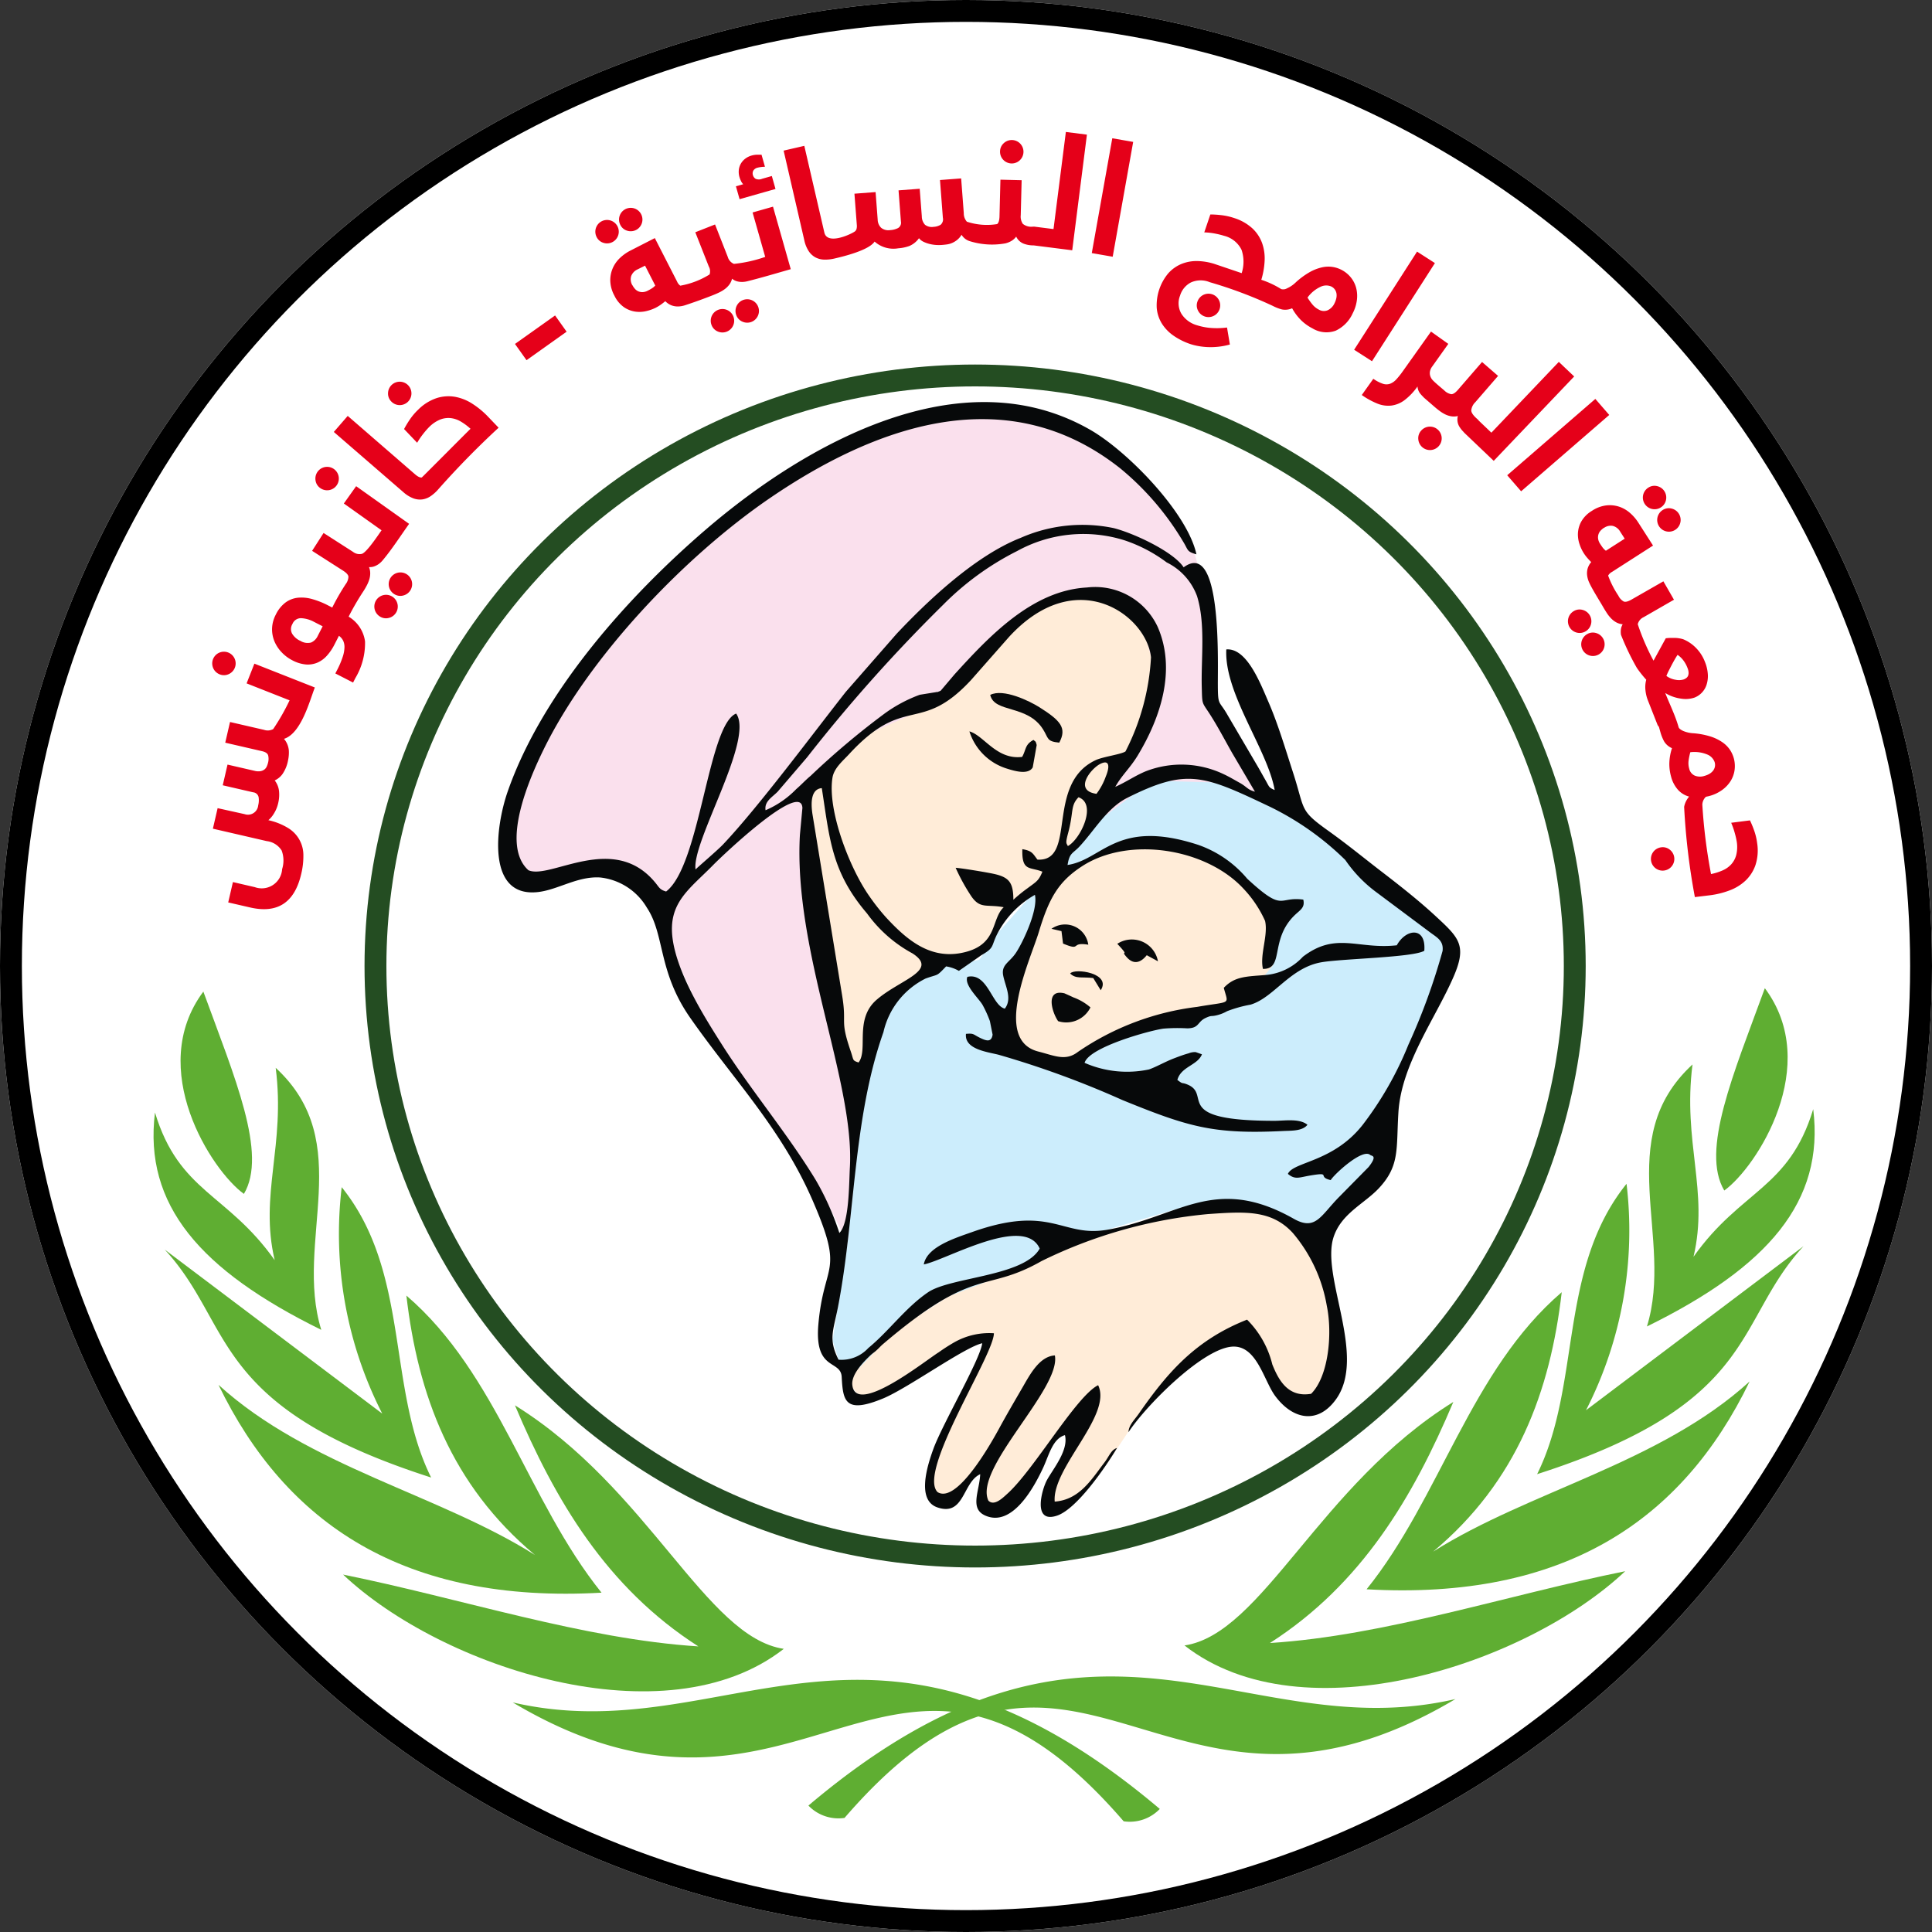 <svg xmlns="http://www.w3.org/2000/svg" width="106" height="106" viewBox="0 0 106 106">
  <rect x="0" y="0" width="106" height="106" fill="#333333" stroke="none"/>
  <g id="Group_5" data-name="Group 5" transform="translate(-1096 -17)">
    <g id="Ellipse_3" data-name="Ellipse 3" transform="translate(1096 17)" fill="#fff" stroke="#000" stroke-width="1.2">
      <circle cx="53" cy="53" r="53" stroke="none"/>
      <circle cx="53" cy="53" r="52.4" fill="none"/>
    </g>
    <path id="Path_28" data-name="Path 28" d="M356.364,392.739l2.472-1.767,3.109-2,5.33-2.6,3.62-.862,5.254-1.48,2.524.182,2.125.55,1.026,1.266.909,1.85.314,2.7.031,2.853-1.035,1.16-1.286.251-1-.972-1.38-2.54-1.568-.063-3.589,2.925-2.579,3.876-1.6,2.052-1.11.615-.69-.345.345-1.317,1.662-3.543-.847.564-1.211,1.163-1.015,2-.784,1-1,.376-.344-.421-.283-.425-.031-1.6-1.286,1.5-.408.314-.909.063-.544-.966.156-.826,2.834-5.67.5-1.285-1.4-.025-2.9,2.188-2.414,1.16-.548-.337-.549-.7Z" transform="translate(786.181 -300.888)" fill="#ffecd8" fill-rule="evenodd"/>
    <path id="Path_4" data-name="Path 4" d="M344.562,535.315c15.9-13.437,23.7-3.109,35.5-5.844-16.11,9.592-20.906-8.08-33.518,6.521A2.278,2.278,0,0,1,344.562,535.315Z" transform="translate(795.792 -419.252)" fill="#5fae32" fill-rule="evenodd"/>
    <path id="Path_5" data-name="Path 5" d="M459.7,457.532c4.274-.634,7.4-8.8,14.75-13.361-2.206,5.219-5.026,10-10.063,13.227,6.3-.4,12.995-2.627,19.492-3.94C478.467,458.563,466.189,462.6,459.7,457.532Z" transform="translate(701.288 -350.253)" fill="#5fae32" fill-rule="evenodd"/>
    <path id="Path_6" data-name="Path 6" d="M515.5,426.865c4.054-5.039,5.7-12.01,10.706-16.3-.629,5.425-2.444,10.382-7.055,14.233,5.293-3.339,12.435-4.849,17.364-9.336C532.821,423.1,526.314,427.48,515.5,426.865Z" transform="translate(655.479 -322.668)" fill="#5fae32" fill-rule="evenodd"/>
    <path id="Path_7" data-name="Path 7" d="M572.6,377.373c-3.766,4.679-2.468,11.016-4.906,15.93,12.209-3.915,10.785-8.359,14.617-12.507l-11.935,9A21.653,21.653,0,0,0,572.6,377.373Z" transform="translate(612.641 -295.423)" fill="#5fae32" fill-rule="evenodd"/>
    <path id="Path_8" data-name="Path 8" d="M603.818,340.829c-4.456,4.108-1,9.5-2.5,14.375,6.643-3.267,9.75-6.852,9.123-11.923-1.329,4.385-3.957,4.412-6.568,8.1C604.725,347.776,603.272,345.114,603.818,340.829Z" transform="translate(585.042 -265.427)" fill="#5fae32" fill-rule="evenodd"/>
    <path id="Path_9" data-name="Path 9" d="M625.2,317.479c-1.72,4.711-3.529,8.91-2.226,11.1C624.751,327.3,628.357,321.71,625.2,317.479Z" transform="translate(567.629 -246.261)" fill="#5fae32" fill-rule="evenodd"/>
    <path id="Path_10" data-name="Path 10" d="M289.54,536.349c-15.9-13.437-23.7-3.109-35.5-5.844,16.11,9.592,20.906-8.08,33.518,6.522A2.279,2.279,0,0,0,289.54,536.349Z" transform="translate(870.092 -420.101)" fill="#5fae32" fill-rule="evenodd"/>
    <path id="Path_11" data-name="Path 11" d="M226.255,458.566c-4.274-.634-7.4-8.8-14.75-13.361,2.207,5.219,5.026,10,10.063,13.226-6.3-.4-12.995-2.626-19.492-3.94C207.483,459.6,219.761,463.63,226.255,458.566Z" transform="translate(912.748 -351.101)" fill="#5fae32" fill-rule="evenodd"/>
    <path id="Path_12" data-name="Path 12" d="M184.938,427.9c-4.055-5.039-5.7-12.01-10.706-16.3.629,5.425,2.444,10.382,7.055,14.233-5.293-3.339-12.435-4.848-17.364-9.336C167.622,424.135,174.128,428.514,184.938,427.9Z" transform="translate(944.065 -323.517)" fill="#5fae32" fill-rule="evenodd"/>
    <path id="Path_13" data-name="Path 13" d="M157.155,378.406c3.766,4.679,2.468,11.016,4.906,15.93-12.209-3.915-10.785-8.359-14.617-12.507l11.935,9A21.653,21.653,0,0,1,157.155,378.406Z" transform="translate(957.593 -296.271)" fill="#5fae32" fill-rule="evenodd"/>
    <path id="Path_14" data-name="Path 14" d="M150.744,341.863c4.456,4.108,1,9.5,2.5,14.375-6.643-3.267-9.75-6.852-9.123-11.923,1.329,4.385,3.957,4.412,6.568,8.1C149.837,348.81,151.29,346.148,150.744,341.863Z" transform="translate(960.382 -266.276)" fill="#5fae32" fill-rule="evenodd"/>
    <path id="Path_15" data-name="Path 15" d="M153.558,318.513c1.72,4.711,3.529,8.91,2.225,11.1C154.007,328.336,150.4,322.744,153.558,318.513Z" transform="translate(953.599 -247.109)" fill="#5fae32" fill-rule="evenodd"/>
    <path id="Path_29" data-name="Path 29" d="M162.457,85.06a.643.643,0,1,1,.486-.011.612.612,0,0,1-.486.011Zm81.813,10.957a3.11,3.11,0,0,0,.638-.2,1.394,1.394,0,0,0,.477-.336,1.238,1.238,0,0,0,.274-.509,1.853,1.853,0,0,0,.03-.726,3.908,3.908,0,0,0-.1-.444,4.257,4.257,0,0,0-.207-.6l1.031-.131a5.53,5.53,0,0,1,.222.536,3.287,3.287,0,0,1,.172.714,2.592,2.592,0,0,1-.092,1.2,2.132,2.132,0,0,1-.542.85,2.606,2.606,0,0,1-.875.54,4.652,4.652,0,0,1-1.081.268l-.827.1a36.906,36.906,0,0,1-.589-4.951,1.205,1.205,0,0,1,.274-.562,1.27,1.27,0,0,1-.607-.368,1.748,1.748,0,0,1-.384-.729,2.572,2.572,0,0,1-.095-.727,2.855,2.855,0,0,1,.145-.833.93.93,0,0,1-.431-.371,2.431,2.431,0,0,1-.2-.494l-.087-.308a.381.381,0,0,1-.086-.136l-.529-1.342a2.089,2.089,0,0,1-.121-.516,1.543,1.543,0,0,1,.042-.589,6.142,6.142,0,0,1-.516-.649,14.015,14.015,0,0,1-.869-1.812,1.013,1.013,0,0,1-.007-.29.729.729,0,0,1,.1-.291.891.891,0,0,1-.343-.1,1.184,1.184,0,0,1-.281-.21,1.935,1.935,0,0,1-.227-.278q-.1-.152-.193-.308c-.2-.355-.629-1.021-.8-1.406a1.347,1.347,0,0,1-.106-.373.986.986,0,0,1,.023-.371.941.941,0,0,1,.2-.366q-.112-.109-.218-.233a2.146,2.146,0,0,1-.417-.733,1.638,1.638,0,0,1-.095-.6,1.485,1.485,0,0,1,.177-.645,1.625,1.625,0,0,1,.591-.6,1.812,1.812,0,0,1,.8-.3,1.654,1.654,0,0,1,.709.077,1.729,1.729,0,0,1,.589.346,2.442,2.442,0,0,1,.434.5l.822,1.282L238.84,79.44a.522.522,0,0,0-.209.2,5.127,5.127,0,0,0,.561,1.1.717.717,0,0,0,.294.322q.142.058.429-.107l1.747-1,.581,1.009-1.662.956a.582.582,0,0,0-.325.388,12.511,12.511,0,0,0,.865,2l.672-1.228a1.942,1.942,0,0,1,.257-.02q.139,0,.271,0a1.691,1.691,0,0,1,.247.028,1.433,1.433,0,0,1,.193.049,2.111,2.111,0,0,1,.692.473,2.215,2.215,0,0,1,.486.757,2.16,2.16,0,0,1,.163.706,1.558,1.558,0,0,1-.077.574,1.126,1.126,0,0,1-.65.685,1.523,1.523,0,0,1-.727.061,2.235,2.235,0,0,1-.884-.311c.249.631.549,1.226.733,1.874q.029.1.245.205a1.663,1.663,0,0,0,.577.13,4.215,4.215,0,0,1,.931.178,2.446,2.446,0,0,1,.648.314,1.577,1.577,0,0,1,.409.405,1.609,1.609,0,0,1,.262,1.118,1.533,1.533,0,0,1-.219.607,1.762,1.762,0,0,1-.466.491,2.136,2.136,0,0,1-.681.324c-.04.011-.078.021-.113.027s-.07.015-.1.025a.629.629,0,0,0-.191.427,29.926,29.926,0,0,0,.477,3.806Zm-2.724-1.469a.642.642,0,1,0,.468.13.612.612,0,0,0-.468-.13Zm2.372-3.919a1.171,1.171,0,0,0,.25-.1.737.737,0,0,0,.2-.16.542.542,0,0,0,.115-.219.521.521,0,0,0-.01-.281.71.71,0,0,0-.373-.4,1.839,1.839,0,0,0-.961-.137,3.436,3.436,0,0,0-.095.469,1.107,1.107,0,0,0,.037.441.54.54,0,0,0,.306.374.777.777,0,0,0,.53.013Zm-.933-5.921a1.6,1.6,0,0,0-.265-.464,1.389,1.389,0,0,0-.279-.256q-.079.118-.164.267t-.168.307q-.082.158-.158.308a2.924,2.924,0,0,0-.123.275,1.147,1.147,0,0,0,.512.212.882.882,0,0,0,.448-.023.613.613,0,0,0,.123-.068.3.3,0,0,0,.1-.116.418.418,0,0,0,.034-.182.736.736,0,0,0-.06-.261Zm-6.231-3.124a.643.643,0,1,0,.482-.06.612.612,0,0,0-.482.06Zm.728,1.266a.642.642,0,1,0,.482-.06.611.611,0,0,0-.482.06Zm.926-5.836a1.049,1.049,0,0,0-.176.145.538.538,0,0,0-.126.2.559.559,0,0,0-.027.246.67.67,0,0,0,.114.294q.063.1.136.2a.947.947,0,0,0,.178.178l1.033-.662-.242-.377a.659.659,0,0,0-.414-.325.638.638,0,0,0-.476.108Zm2.429-2.2a.642.642,0,1,0,.479-.083.612.612,0,0,0-.479.083Zm.788,1.229a.643.643,0,1,0,.479-.083.612.612,0,0,0-.479.083Zm-2.933-5.216-4.835,4.188-.763-.88,4.835-4.188.763.88Zm-6.472.967-.679-.648,0,0a.647.647,0,0,0-.093-.1q-.325-.281-.326-.472a.718.718,0,0,1,.216-.441l1.255-1.449-.88-.763-1.32,1.524q-.217.25-.37.242a.716.716,0,0,1-.383-.207c-.127-.11-.541-.45-.655-.586a.593.593,0,0,1-.115-.209.527.527,0,0,1-.015-.242.659.659,0,0,1,.124-.275l.883-1.241-.949-.675-1.547,2.176a4.425,4.425,0,0,1-.355.445.9.9,0,0,1-.342.241.608.608,0,0,1-.4,0,2.057,2.057,0,0,1-.521-.272l-.633.891a4.235,4.235,0,0,0,.872.477,1.57,1.57,0,0,0,.765.1,1.527,1.527,0,0,0,.713-.3,3.4,3.4,0,0,0,.707-.745.7.7,0,0,0,.157.4,2,2,0,0,0,.143.155.645.645,0,0,0,.078.079l.555.481q.135.117.283.227a1.949,1.949,0,0,0,.305.188,1.187,1.187,0,0,0,.335.106.889.889,0,0,0,.358-.016.763.763,0,0,0,.061.545,1.494,1.494,0,0,0,.248.323.67.67,0,0,0,.07.077l1.589,1.515,4.414-4.63-.843-.8-3.7,3.884Zm-3.854-.1a.643.643,0,1,1-.151.462.612.612,0,0,1,.151-.462Zm.761-9.2-3.452,5.385-.98-.629,3.452-5.385.98.629Zm-5.511,2.21a1.178,1.178,0,0,0,.095-.254.736.736,0,0,0,.02-.256.544.544,0,0,0-.082-.233.521.521,0,0,0-.212-.184.71.71,0,0,0-.545,0,1.838,1.838,0,0,0-.755.61,3.4,3.4,0,0,0,.279.389,1.1,1.1,0,0,0,.348.274.54.54,0,0,0,.483.031.778.778,0,0,0,.37-.379Zm-2.921-.782a4.961,4.961,0,0,0-1.093-.511,4.257,4.257,0,0,0,.182-1.04,2.533,2.533,0,0,0-.136-.968,2.072,2.072,0,0,0-.53-.808,2.659,2.659,0,0,0-1.007-.573,3.344,3.344,0,0,0-.722-.159,5.428,5.428,0,0,0-.583-.037l-.333.984a3.55,3.55,0,0,1,.641.075,4.388,4.388,0,0,1,.44.111,1.453,1.453,0,0,1,.964.771,2.02,2.02,0,0,1,.007,1.279l-1.409-.477a3.316,3.316,0,0,0-1.011-.186,2.2,2.2,0,0,0-.892.162,1.989,1.989,0,0,0-.718.514,2.74,2.74,0,0,0-.63,1.905,1.952,1.952,0,0,0,.284.853,2.292,2.292,0,0,0,.641.662,3.687,3.687,0,0,0,.94.465,3.155,3.155,0,0,0,.348.089,3.707,3.707,0,0,0,.5.066,3.932,3.932,0,0,0,1.3-.137l-.157-.933a4.326,4.326,0,0,1-.989.015,3.494,3.494,0,0,1-.679-.145,1.483,1.483,0,0,1-.837-.628,1.139,1.139,0,0,1-.071-.993,1.2,1.2,0,0,1,.6-.724,1.307,1.307,0,0,1,1.03-.011,23.74,23.74,0,0,1,3.457,1.3,2.447,2.447,0,0,0,.495.193.93.93,0,0,0,.566-.063,2.856,2.856,0,0,0,.51.674,2.569,2.569,0,0,0,.6.426,1.478,1.478,0,0,0,1.283.129,1.925,1.925,0,0,0,.933-.957,2.134,2.134,0,0,0,.227-.719,1.761,1.761,0,0,0-.042-.676,1.535,1.535,0,0,0-.295-.574,1.608,1.608,0,0,0-1-.571,1.583,1.583,0,0,0-.575.023,2.447,2.447,0,0,0-.672.26,4.217,4.217,0,0,0-.765.56,1.674,1.674,0,0,1-.488.334.419.419,0,0,1-.317.039Zm-4.6.694a.642.642,0,1,1,.035.485.611.611,0,0,1-.035-.485Zm-3.523-8.77-1.124,6.3-1.147-.2,1.125-6.3,1.146.2Zm-4.37,4.777.677-5.323,1.155.147-.806,6.345-2.121-.269a.493.493,0,0,1-.059,0,1.5,1.5,0,0,1-.5-.1.763.763,0,0,1-.394-.382.89.89,0,0,1-.266.24,1.192,1.192,0,0,1-.326.131,4.118,4.118,0,0,1-1.965-.123.8.8,0,0,1-.44-.348,1.091,1.091,0,0,1-.245.284,1.206,1.206,0,0,1-.271.164,1.086,1.086,0,0,1-.281.08c-.095.013-.187.023-.276.03a2.333,2.333,0,0,1-.343,0,1.986,1.986,0,0,1-.355-.058,1.678,1.678,0,0,1-.324-.119.666.666,0,0,1-.241-.193,1.248,1.248,0,0,1-.529.427,2.233,2.233,0,0,1-.607.127,1.553,1.553,0,0,1-1.3-.369c-.311.473-1.667.807-2.2.93a2.188,2.188,0,0,1-.561.06,1.094,1.094,0,0,1-.478-.119,1.038,1.038,0,0,1-.373-.341,1.761,1.761,0,0,1-.245-.605l-1.134-4.915,1.135-.262,1.1,4.758c.157.68,1.386.128,1.656-.05a.26.26,0,0,0,.106-.138.629.629,0,0,0,.018-.239l-.13-1.706,1.161-.088.115,1.518a.638.638,0,0,0,.189.44.627.627,0,0,0,.488.129,1.113,1.113,0,0,0,.442-.114.341.341,0,0,0,.155-.362l-.13-1.706,1.161-.088.116,1.519a.68.68,0,0,0,.172.454.6.6,0,0,0,.469.117.819.819,0,0,0,.392-.115.393.393,0,0,0,.122-.382l-.158-2.072,1.161-.088.145,1.912a.684.684,0,0,0,.17.463,3.51,3.51,0,0,0,1.657.131q.123-.091.132-.422l.051-2.015,1.164.029-.049,1.916a.718.718,0,0,0,.113.478.74.74,0,0,0,.537.157.417.417,0,0,1,.122,0l1.022.13Zm-2.934-4.261a.643.643,0,1,0,.2-.443.612.612,0,0,0-.2.443ZM192.38,62.156a7.521,7.521,0,0,1-1.712.382.581.581,0,0,1-.337-.378l-.7-1.784-1.083.427.739,1.875a.539.539,0,0,1,.044.44,4.517,4.517,0,0,1-1.606.616.523.523,0,0,1-.177-.227l-1.221-2.384-1.356.694a2.436,2.436,0,0,0-.543.384,1.73,1.73,0,0,0-.4.553,1.657,1.657,0,0,0-.145.7,1.809,1.809,0,0,0,.224.821,1.624,1.624,0,0,0,.537.646,1.484,1.484,0,0,0,.625.238,1.64,1.64,0,0,0,.611-.036,2.382,2.382,0,0,0,.493-.177,2.344,2.344,0,0,0,.277-.167q.133-.094.252-.195a.943.943,0,0,0,.345.231.986.986,0,0,0,.367.059,1.349,1.349,0,0,0,.382-.07c.5-.164,1.038-.359,1.527-.552q.167-.066.333-.145a1.951,1.951,0,0,0,.308-.184,1.19,1.19,0,0,0,.249-.247.886.886,0,0,0,.151-.325.727.727,0,0,0,.273.143,1.014,1.014,0,0,0,.288.035,1.246,1.246,0,0,0,.283-.039c.8-.2,1.586-.436,2.377-.661l-.974-3.43-1.12.318.693,2.439Zm.562-3.726-1.965.558-.2-.707.4-.113a.57.57,0,0,1-.12-.175,1.327,1.327,0,0,1-.082-.205,1.022,1.022,0,0,1-.037-.427.891.891,0,0,1,.125-.348.936.936,0,0,1,.243-.26,1.03,1.03,0,0,1,.328-.158,1.2,1.2,0,0,1,.3-.047q.144,0,.248,0l.188.663a1.893,1.893,0,0,0-.242.018,1.271,1.271,0,0,0-.146.027.379.379,0,0,0-.254.17.328.328,0,0,0-.019.243.345.345,0,0,0,.145.2.453.453,0,0,0,.359,0l.534-.152.2.707Zm-3.5,7.469a.643.643,0,1,1,.339.348.611.611,0,0,1-.339-.348Zm1.359-.536a.643.643,0,1,1,.339.348.61.61,0,0,1-.339-.348ZM185.088,63.7a.638.638,0,0,1-.061-.484.659.659,0,0,1,.364-.381l.4-.2.56,1.092a.94.94,0,0,1-.195.16q-.1.063-.207.116a.671.671,0,0,1-.3.085.561.561,0,0,1-.242-.051.539.539,0,0,1-.185-.145,1.048,1.048,0,0,1-.127-.19Zm-1.951-2.63a.643.643,0,1,1,.372.313.612.612,0,0,1-.372-.313Zm1.3-.666a.642.642,0,1,1,.372.313.612.612,0,0,1-.372-.313Zm-5.782,6.527,2.2-1.563.633.891-2.2,1.563-.633-.891Zm-2.443,4.652a3.115,3.115,0,0,0-.539-.4,1.392,1.392,0,0,0-.553-.184,1.241,1.241,0,0,0-.572.081,1.852,1.852,0,0,0-.6.407,3.926,3.926,0,0,0-.3.341,4.279,4.279,0,0,0-.361.524l-.717-.752a5.505,5.505,0,0,1,.3-.5,3.276,3.276,0,0,1,.473-.562,2.6,2.6,0,0,1,1.02-.638,2.134,2.134,0,0,1,1.006-.068,2.609,2.609,0,0,1,.954.384,4.654,4.654,0,0,1,.858.711l.575.6a47.026,47.026,0,0,0-3.3,3.368,2.2,2.2,0,0,1-.417.379,1.093,1.093,0,0,1-.457.185,1.037,1.037,0,0,1-.5-.056,1.758,1.758,0,0,1-.555-.344l-3.812-3.3.763-.88,3.69,3.2q.237.205.375.176c.012,0,2.526-2.531,2.68-2.677Zm-4.349-1.5a.642.642,0,1,0-.173-.454.611.611,0,0,0,.173.454Zm-3.894,4.754a.643.643,0,1,0-.256-.413.613.613,0,0,0,.256.413Zm3.371,2.309c-.152.214-.8,1.2-1.079,1.3a.582.582,0,0,1-.494-.109l-1.614-1.035-.629.98,1.7,1.088q.279.179.293.331a.718.718,0,0,1-.151.409,12.526,12.526,0,0,0-.737,1.283l-.231-.118a4.54,4.54,0,0,0-.874-.347,2.111,2.111,0,0,0-.788-.073,1.4,1.4,0,0,0-.673.263,1.816,1.816,0,0,0-.529.659,1.755,1.755,0,0,0-.207.768,1.732,1.732,0,0,0,.134.711,1.963,1.963,0,0,0,.4.6,2.153,2.153,0,0,0,.575.43,1.963,1.963,0,0,0,.743.23,1.343,1.343,0,0,0,.634-.1,1.49,1.49,0,0,0,.52-.378,2.775,2.775,0,0,0,.41-.6l.253-.494a.727.727,0,0,1,.226.257.811.811,0,0,1,.078.377,1.815,1.815,0,0,1-.1.53,4.737,4.737,0,0,1-.307.718l-.094.183.973.5.126-.247a3.741,3.741,0,0,0,.53-2.008,1.875,1.875,0,0,0-.9-1.361,14.246,14.246,0,0,1,.8-1.379q.1-.151.185-.313a1.932,1.932,0,0,0,.142-.329,1.179,1.179,0,0,0,.057-.346.887.887,0,0,0-.067-.352.732.732,0,0,0,.3-.044,1.016,1.016,0,0,0,.255-.14,1.238,1.238,0,0,0,.206-.2c.512-.614.973-1.334,1.44-1.989l-2.906-2.066-.675.949,2.066,1.469Zm-.1,4.737a.643.643,0,1,1,.479.083.612.612,0,0,1-.479-.083Zm.788-1.229a.643.643,0,1,1,.479.083.612.612,0,0,1-.479-.083Zm-5.167,2.559a1,1,0,0,1-.435-.389.532.532,0,0,1,.019-.529.5.5,0,0,1,.48-.318,1.658,1.658,0,0,1,.7.2l.478.245-.269.526a.726.726,0,0,1-.362.363.75.75,0,0,1-.606-.1Zm-.874,5.382c.945-.3,1.407-2.106,1.687-2.816l-3.317-1.308-.427,1.083,2.358.93a12.023,12.023,0,0,1-.9,1.578.629.629,0,0,1-.5.042l-1.868-.431-.262,1.135,2.025.467q.279.065.329.228a.82.82,0,0,1-.009.416,1.055,1.055,0,0,1-.07.2.423.423,0,0,1-.13.163.506.506,0,0,1-.214.089.791.791,0,0,1-.322-.019l-1.484-.342-.262,1.135,1.667.385a.339.339,0,0,1,.3.262,1.137,1.137,0,0,1-.022.455.564.564,0,0,1-.745.481L162.34,92.4l-.26,1.126,2.95.681a1.121,1.121,0,0,1,.823.516,1.571,1.571,0,0,1,.026,1.022,1.121,1.121,0,0,1-1.5.988l-1.2-.278-.258,1.117,1.2.276q2.261.522,2.807-1.844a4.128,4.128,0,0,0,.117-1.026,1.734,1.734,0,0,0-.83-1.483,3.52,3.52,0,0,0-1.09-.435,1.447,1.447,0,0,0,.29-.342,1.841,1.841,0,0,0,.253-.617,1.947,1.947,0,0,0,.041-.634,1.14,1.14,0,0,0-.237-.588,1.092,1.092,0,0,0,.419-.34,1.94,1.94,0,0,0,.313-.76,2.036,2.036,0,0,0,.043-.546A1.125,1.125,0,0,0,165.983,88.6Z" transform="translate(945.6 -31.06)" fill="#e50019" fill-rule="evenodd"/>
    <path id="Path_30" data-name="Path 30" d="M343.626,207.977l1.507-1.77,1.673-1.542,2.224-1.432,1.846-.487,1.461-1.513,2.128-2.128,2.013-1.437,2.405-.77,1.775.213,1.308,1.067.831,1.337.308,2.2-.763,2.131-1.11,2.34-.812,1.858-1.136,1.585-1.113,1.49-.508.673.423.348,2.1-1.162,2.434-.263,2.134-.213,1.452.956,1.808,1.591,1.5,1.306-.173,1.87-.249,1.156-.5.681-.851,1.087-2.328.65-2.062.484L360,221.45l-1.228.957-.517.323-1.183.039-1.88-.775-.543-1.047.155-1.086.407-2.055,1.144-3.237.944-1.813-1.313.378-.969.795-.64.717-.526,1.3-1.18.75-1.1.291-.737.058-.869.727-.987.638-1.285,1.892-.744,2.669-.371,1.51-2.2-7.824Z" transform="translate(796.56 -147.284)" fill="#ffecd8" fill-rule="evenodd"/>
    <path id="Path_31" data-name="Path 31" d="M364.1,257.028l-1.414,1.263-1.67,1.884-1.019,1.472-1.817.367-2.146.721-1.777,2.994-.849,3.46-.634,7.987-.823,5.354.327,1.062,1.081.5,3.142-3.278,3.8-1.47,3.88-1.837,1.417-.63,5.861-1.746,3.313.014,3.347,1.614,1.575-1.024,2.48-2.835-.039-2.087,1.7-3.872,2.038-5.263-.394-1.654-3.386-2.677L379.2,254.6l-3.058-1.744-3.74-1.5-2.6.039-2.555,1.354-1.343,1.874Z" transform="translate(789.73 -191.987)" fill="#ccedfc" fill-rule="evenodd"/>
    <path id="Path_32" data-name="Path 32" d="M420.171,281.1l.683-.825.152-2.5-1.417-1.689-2.325-1.816-1.962-.454-2.216-.127-1.326.327-1.725.872-1.289,1-1.053,2.634-.836,3.033-.4,1.834.527,1.489,2.016.8,1.344-.236,1.871-1.271s2.525-.817,2.743-.854,1.671-.4,1.671-.4l1.417-.309,1.017-.545Z" transform="translate(744.986 -210.313)" fill="#ffecd8" fill-rule="evenodd"/>
    <path id="Path_33" data-name="Path 33" d="M253.427,165.918l-.247-3.266,1.831-4.6,3.243-5.348,5.451-5.524,6.8-4.321,5.1-2.079,3.465-.3,3.42-.04,2.223,1.575,3.371,2.028,2.351,3.178.761,2.713.832,4.553-.387,1.584,3.183,5-.766.318-2.379-.524-3.3-.09-2.541,1.924.562-1.577,1.831-3.861.134-3.253-.678-2.339-2.061-1.467-2.188.8-2.381.647-2.23,2.391-2,1.8-1.733,1.364-3.429,1.526-1.98,1.783-.447,1.761L270.5,172.2l1.831,5.939-.356,5.443-.278,2.544-1.732-3.427-4.278-5.441-2.406-4.581-1.738-3.793-.1-1.485-1.633-1.435-1.984-.885-1.876.737Z" transform="translate(870.802 -100.941)" fill="#fae0ed" fill-rule="evenodd"/>
    <path id="Path_34" data-name="Path 34" d="M280.8,163.342c.106-.686.281-.615.664-1.027.82-.882,1.5-2.1,2.607-2.658,3.282-1.645,4.177-1.254,7.86.5a15.661,15.661,0,0,1,4.109,2.91,7.364,7.364,0,0,0,1.728,1.785l2.953,2.206c.381.278.715.453.655.995A34.52,34.52,0,0,1,299.5,173.2a18.709,18.709,0,0,1-2.511,4.4c-1.62,2.056-3.809,2.014-4.1,2.687.386.324.6.2,1.161.1,1.3-.223.4.06,1.188.241.189-.319,1.742-1.754,2.166-1.381.079.07.425.012-.086.662l-1.634,1.659c-.994,1.011-1.276,1.859-2.473,1.182-4.367-2.47-6.322-.064-10.256.605-2.473.421-3.052-1.416-7.378.118-.982.348-2.492.819-2.665,1.782,1.227-.24,5.507-2.756,6.36-.871-.857,1.533-4.888,1.556-6.128,2.4s-2.142,2.128-3.276,3.057a1.988,1.988,0,0,1-1.633.64c-.572-1.13-.284-1.581-.03-2.895.949-4.909.813-10.332,2.493-15.075a4.352,4.352,0,0,1,2.318-2.945c.736-.262.561-.081,1.121-.663a2.017,2.017,0,0,1,.7.245l1.235-.86c.758-.434.51-.48.9-1.224a5.218,5.218,0,0,1,2.037-2.087c.19.842-.682,2.65-1.054,3.2-.357.524-.809.634-.683,1.244s.5,1.254.087,1.8c-.715-.171-.94-2-2.056-1.744-.188.453.634,1.184.836,1.542a6.373,6.373,0,0,1,.4.884l.149.746c-.069.44-.353.337-.7.169-.385-.189-.314-.252-.762-.214-.092.857,1.193.992,1.8,1.149a51.279,51.279,0,0,1,6.778,2.481c3.627,1.477,4.994,1.889,8.826,1.7.447-.022,1.054.012,1.332-.341-.438-.363-1.256-.218-1.8-.218-5.755,0-3.383-1.438-4.807-2-.327-.128-.193.018-.53-.244.2-.736,1.114-.8,1.348-1.405l-.344-.121a.911.911,0,0,0-.386.067c-.268.072-.562.184-.8.275-.492.187-.974.471-1.378.61a5.8,5.8,0,0,1-3.531-.363c.254-.871,3.637-1.791,4.339-1.878a9.385,9.385,0,0,1,1.3-.014c.673-.011.531-.361,1.023-.581.327-.146.257-.059.574-.133a2.171,2.171,0,0,0,.584-.228,7.033,7.033,0,0,1,1.283-.358c1.274-.373,2.168-2.029,3.892-2.326,1.15-.2,5.04-.261,5.644-.631.107-1.341-1.009-1.217-1.51-.3-2.14.24-3.329-.765-5.151.628a3.147,3.147,0,0,1-2.025,1c-1.088.089-1.72.073-2.315.706.249.964.448.711-1.465,1.045a14.7,14.7,0,0,0-6.541,2.472c-.677.52-1.269.208-2.174-.023-2.516-.642-.428-5.027.035-6.567.559-1.858,1.079-2.761,2.371-3.6,2.574-1.67,6.822-.976,8.861,1.241a6.323,6.323,0,0,1,1.177,1.758c.183.786-.3,1.858-.115,2.636,1.176.01.365-1.575,1.707-2.915.319-.318.612-.429.506-.887-1.395-.192-1.037.736-3.076-1.146a6.159,6.159,0,0,0-2.7-1.862c-4.481-1.457-5.229.833-7.172,1.109Zm.015-1.041c.69-.369,1.624-2.309.586-2.678-.457.474-.255.788-.567,1.952-.16.6-.1.546-.018.726ZM268.28,183.527c.548-.524.528-2.726.577-3.592.266-4.708-3.1-11.88-2.742-18.245l.137-1.479c-.057-1.523-4.452,2.675-4.875,3.109-1.31,1.34-2.521,2.081-2.244,4.081.274,1.973,1.8,4.365,2.686,5.763,1.575,2.488,3.632,4.935,5.176,7.477a15,15,0,0,1,1.284,2.885Zm-.967-24.405c-.587.053-.606.786-.51,1.423l1.632,9.973c.262,1.6-.144,1.261.473,3.057.166.484.075.486.425.6.544-.7-.243-2.37.986-3.437,1.291-1.12,3.436-1.6,1.975-2.547A7.43,7.43,0,0,1,269.8,166c-1.959-2.287-2.052-4.107-2.484-6.878Zm15.074.312a3.562,3.562,0,0,0,.513-.956c.195-.463.249-.97-.317-.679-.515.265-1.461,1.456-.2,1.635Zm-5.088,6.223c-.936-.178-1.279.11-1.769-.586a10.615,10.615,0,0,1-.87-1.578c.352.023,1.7.246,2.111.337.839.186,1.052.492,1.056,1.417a8.226,8.226,0,0,1,.779-.634c.479-.359.609-.4.813-.907-.7-.28-1.134,0-1.1-1.235.55.092.58.252.829.573,2.2.123.4-4.158,3.2-5.46.4-.186,1.4-.316,1.63-.475a12.806,12.806,0,0,0,1.4-5.165c-.24-2.3-4.086-5.154-7.791-1.116l-2.086,2.368c-2.8,3.016-3.617.721-6.7,4.076-.318.346-.818.75-.9,1.284-.282,1.769.925,4.937,2.028,6.5a11.594,11.594,0,0,0,.93,1.178c1.109,1.192,2.47,2.411,4.425,1.857,1.68-.476,1.332-1.8,2.013-2.434Zm-13.069-5.322a5.172,5.172,0,0,0,1.681-1.156c.278-.24.534-.52.789-.728a43.445,43.445,0,0,1,4.073-3.429A7.9,7.9,0,0,1,272.691,154l.874-.141c.319-.063-.119.075.192-.046a.8.8,0,0,0,.084-.038l.763-.9c1.88-2.066,4.248-4.6,7.259-4.761a3.785,3.785,0,0,1,3.882,2.161c1.028,2.361.159,4.977-1.087,7.042-.421.7-.87,1.078-1.241,1.735.619-.274,1.064-.6,1.673-.854a5.392,5.392,0,0,1,4.287.164c.326.154.546.291.843.454.432.237.448.394.861.5l-1.249-2.121c-.413-.727-.829-1.529-1.285-2.222-.383-.582-.358-.451-.384-1.4-.042-1.555.217-3.455-.261-4.992a3.352,3.352,0,0,0-1.663-1.843,8.151,8.151,0,0,0-2.3-1.208,7.517,7.517,0,0,0-5.9.581,15.5,15.5,0,0,0-4.07,2.957,86.679,86.679,0,0,0-7.457,8.36l-1.621,1.893c-.314.313-.726.529-.662,1Zm11.887,29.244c-.1.879-2.2,4.464-2.687,5.818-.347.96-.908,2.794.223,3.186,1.492.517,1.384-1.378,2.354-1.819-.038.92-.584,1.867.252,2.257,1.515.705,2.731-1.6,3.205-2.62.317-.685.515-1.586,1.192-1.782.209.824-.639,1.837-.981,2.455-.287.517-.821,2.424.549,1.962,1.083-.365,2.648-2.636,3.29-3.712-.326.1-.424.445-.693.8-.7.913-1.362,2.044-2.726,2.143-.161-1.849,3.178-4.743,2.382-6.387-1.206.6-3.514,4.635-4.977,5.952-.24.216-.725.709-1.044.381-.824-1.761,4-6.147,3.647-7.966-.851.048-1.381,1.077-1.769,1.746-.457.789-.865,1.482-1.275,2.236s-2.317,4.19-3.392,3.516c-1.119-1.127,3.086-7.5,3.092-8.714a3.875,3.875,0,0,0-2.18.5,10.008,10.008,0,0,0-.852.548c-.679.411-4.559,3.536-4.737,1.783-.058-.575.614-1.256.956-1.584.185-.178.2-.155.38-.319.163-.148.217-.223.358-.342,5.1-4.344,5.547-2.759,8.693-4.549a26.121,26.121,0,0,1,9.127-2.576c2.039-.143,3.486-.236,4.653,1.034a8.343,8.343,0,0,1,1.867,4c.32,1.548.09,3.884-.861,4.826-1.244.212-1.771-.713-2.128-1.609a5.236,5.236,0,0,0-1.386-2.459c-2.815,1.11-4.357,2.88-5.942,5.163-.219.316-.559.634-.563,1.01.935-1.425,3.928-4.451,5.581-4.681,1.435-.2,1.821,1.818,2.459,2.685.95,1.291,2.326,1.6,3.339.2,1.718-2.378-.84-6.734-.127-8.908.427-1.3,1.684-1.825,2.481-2.676,1.168-1.246.949-2.174,1.076-4.179.166-2.634,2.032-5.143,3.02-7.416.758-1.743.308-2.148-1.008-3.364-.89-.822-1.876-1.6-2.891-2.381-.981-.751-1.859-1.48-2.915-2.235-1.682-1.2-1.3-1.124-2-3.271-.414-1.28-.817-2.636-1.332-3.824-.456-1.05-1.193-2.986-2.318-2.895-.121,2.424,2.254,5.468,2.654,7.714-.338-.143-.295-.175-.507-.547-.168-.293-.265-.474-.424-.748l-1.647-2.808c-.477-.842-.534-.481-.54-1.642-.008-1.42.219-8.025-1.877-6.473-.549-.848-2.7-1.861-3.83-2.151a8.4,8.4,0,0,0-5.107.532c-2.6,1.02-5.28,3.643-6.807,5.262l-2.788,3.186c-1.774,2.251-4.788,6.316-6.737,8.374-.3.318-1.48,1.324-1.509,1.374-.226-1.515,3.237-7.139,2.227-8.554-1.549.62-1.962,8.326-3.842,9.763-.359-.1-.383-.236-.605-.5-2.293-2.77-5.749-.137-6.949-.667-1.568-1.4.1-5.125.816-6.591,2.494-5.122,7.767-10.652,12.487-13.864,5.538-3.769,12.814-6.625,19.169-1.593a15.377,15.377,0,0,1,3.5,4.105c.228.387.161.465.677.61-.485-2.258-3.755-5.643-5.82-6.828-7.1-4.076-15.652.8-21.06,5.438-4.36,3.742-9.014,8.979-10.906,14.4-.679,1.944-1.174,5.843,1.661,5.52,1.1-.125,2.165-.877,3.408-.8a3.391,3.391,0,0,1,2.565,1.655c1,1.5.591,3.487,2.382,6.05,2.367,3.387,5,6.063,6.72,10.032,1.754,4.041.62,3.317.31,6.759-.236,2.618,1.226,1.94,1.278,2.906.071,1.317.174,2.058,2.312,1.165C272.109,191.995,275.152,189.794,276.117,189.579Z" transform="translate(873.772 -98.881)" fill="#07090a" fill-rule="evenodd"/>
    <path id="Path_35" data-name="Path 35" d="M400.234,227.191c.225,1,2.025.522,2.888,1.874.322.5.186.679.9.745.431-.807.074-1.209-1.1-1.949C402.388,227.527,400.954,226.823,400.234,227.191Z" transform="translate(750.095 -172.065)" fill="#07090a" fill-rule="evenodd"/>
    <path id="Path_36" data-name="Path 36" d="M396.752,240.254c-1.407.174-2.1-1.183-2.893-1.4a3.118,3.118,0,0,0,2,2.024c.418.132,1.219.393,1.474-.049l.217-1.223c-.055-.25-.085-.186-.173-.284C396.9,239.57,396.98,239.851,396.752,240.254Z" transform="translate(755.328 -181.726)" fill="#07090a" fill-rule="evenodd"/>
    <path id="Path_37" data-name="Path 37" d="M419.4,320.422a1.478,1.478,0,0,0,1.774-.754,2.969,2.969,0,0,0-.934-.549c-.046-.023-.486-.224-.5-.226C418.687,318.65,419.053,319.921,419.4,320.422Z" transform="translate(734.654 -247.396)" fill="#07090a" fill-rule="evenodd"/>
    <path id="Path_40" data-name="Path 40" d="M439.147,302.735c.764.811.116.276.509.725.416.474.815.267,1.107-.1l.615.334A1.457,1.457,0,0,0,439.147,302.735Z" transform="translate(718.154 -233.952)" fill="#07090a" fill-rule="evenodd"/>
    <path id="Path_38" data-name="Path 38" d="M418.993,298.249l.549.128.085.682c1.058.442.358-.108,1.386.063A1.287,1.287,0,0,0,418.993,298.249Z" transform="translate(734.697 -230.29)" fill="#07090a" fill-rule="evenodd"/>
    <path id="Path_39" data-name="Path 39" d="M424.712,312.423c.314.311.658.172,1.266.248l.41.669C427,312.405,424.953,312.107,424.712,312.423Z" transform="translate(730.003 -242.011)" fill="#07090a" fill-rule="evenodd"/>
    <g id="Ellipse_4" data-name="Ellipse 4" transform="translate(1116 37)" fill="none" stroke="#244d22" stroke-width="1.2">
      <ellipse cx="33.5" cy="33" rx="33.5" ry="33" stroke="none"/>
      <ellipse cx="33.5" cy="33" rx="32.9" ry="32.4" fill="none"/>
    </g>
  </g>
</svg>
